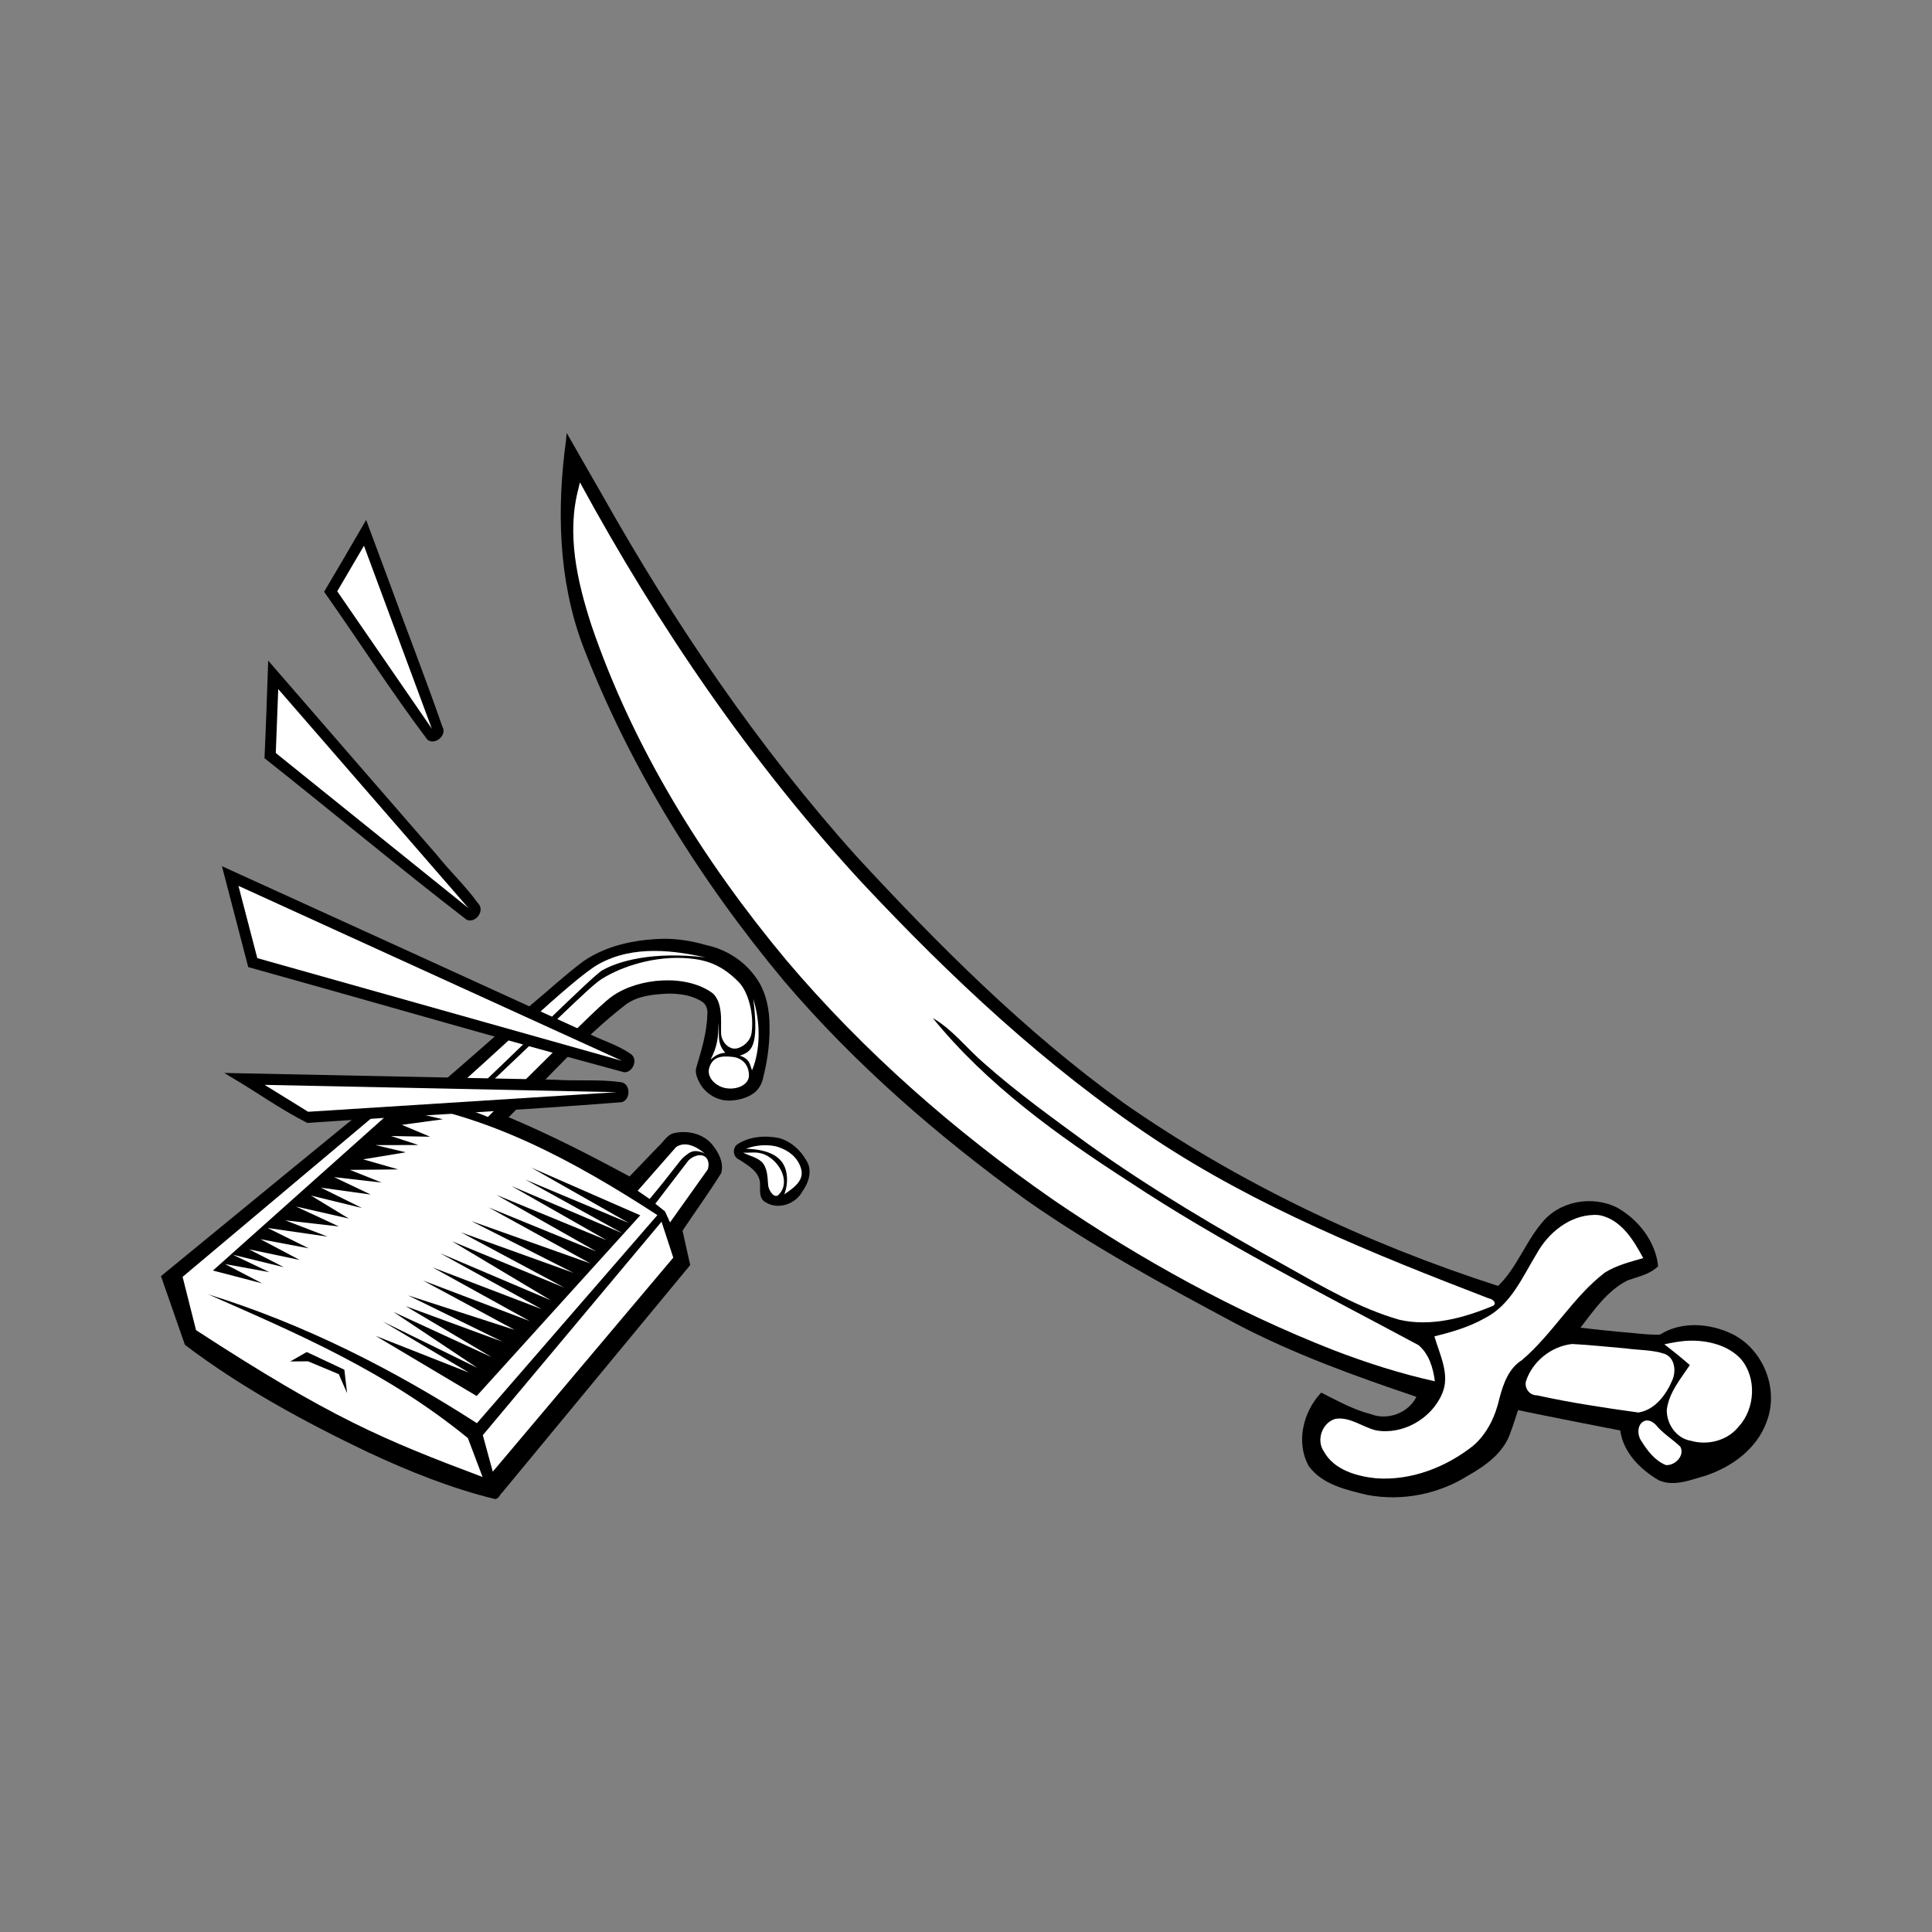 <svg:svg xmlns:dc="http://purl.org/dc/elements/1.1/" xmlns:ns2="http://creativecommons.org/ns#" xmlns:rdf="http://www.w3.org/1999/02/22-rdf-syntax-ns#" xmlns:svg="http://www.w3.org/2000/svg" height="1846.993" id="svg2" version="1.1" viewBox="-92.082 -403.113 1846.993 1846.993" width="1846.993">
  <svg:rect x="-92.082" y="-403.113" width="1846.993" height="1846.993" fill="#808080" stroke="none"/>
  <svg:g id="g3895" transform="matrix(.406 0 0 .406 85.67 1043)">
    <svg:path d="m1121.5-1351.3c-64.785 2.068-131.5 15.647-185.6 52.852-42.299 31.514-80.961 67.636-121.58 101.27-79.861 68.97-158.51 139.45-238.82 207.78-31.885-2.935-63.766-5.909-95.656-8.781-179.84 146.7-359.09 294.14-538.62 441.25 18.91 53.9 37.71 107.84 56.406 161.81 133.29 100.96 281.02 181.03 431.56 253.05 96.154 44.805 195.16 84.728 298.38 109.95 9.327-0.215 11.64-10.975 17.774-16.042 147.33-178.3 294.63-356.63 442.04-534.86-6.016-26.968-12.02-53.938-18.031-80.906 30.232-45.273 62.25-89.426 91.031-135.59 6.673-23.403-5.182-47.075-19.416-65.048-21.737-28.561-62.344-37.455-95.959-27.984-13.95 5.961-21.256 20.367-32.425 30.041-22.671 23.611-45.342 47.223-68.012 70.834-92.994-50.188-187.11-98.65-284.66-139.44 90.854-90.696 175.78-188.11 277.59-266.69 28.59-19.707 64.454-22.848 98.281-24.344 28.252-0.251 57.806 4.081 81.5 20.25 8.868 7.128 11.868 18.822 10.379 29.718-1.063 43.252-14.288 84.901-26.41 125.91-2.427 11.656 2.844 23.367 7.894 33.623 13.908 26.123 42.759 43.771 72.637 42.283 19.584-0.78 39.701-6.007 55.594-17.656 12.14-8.983 19.287-22.887 22.133-37.466 11.236-44.493 16.664-90.749 14.172-136.69-2.077-34.458-10.758-69.429-31.378-97.604-27.287-39.271-70.152-66.647-116.83-76.524-33.714-9.835-68.754-15.615-103.97-15z" id="path3859" />
    <svg:path d="m685.17-210.69c-199.28-128.29-408.34-233.77-632.76-303.4 208.98 92.18 418.77 181.1 611.45 338.45l34.637 91.656c-234.21-88.076-358.81-140.15-674.72-345.85l-31.628-125.41 492.05-413.58c223.65 29.369 427.23 139.03 625.94 268.18z" fill="#fff" id="path3809" />
    <svg:path d="m699.08-182.47 23.414 85.962 425.05-504.02-27.644-84.58z" fill="#fff" id="path3811" />
    <svg:path d="m245.61-356.04 41.815-0.392 72.44 30.253 19.588 44.765-6.416-55.224-88.593-41.64z" id="path3815" />
    <svg:path d="m1069.8-700.16-256.56-112.27 229.76 130.4-243.99-102.34 228.39 126.17-260.84-110.89 224.11 127.55-259.41-106.65 235.34 133.25-253.8-103.81 239.57 131.86-280.56-99.74 241.03 122.02-265.11-95.43 243.8 130.48-265.02-109.5 232.49 138.86-260.8-110.88l239.57 131.86-256.65-98.194 228.34 126.17-251.04-95.347 215.74 116.24-251.12-81.278 222.82 109.25-228.59-83.96 203.05 120.39-231.27-106.48 197.36 131.61-222.81-109.25 203.05 120.39-220.13-86.73 238.1 141.71z" id="path3817" />
    <svg:path d="m640.31-956.27c114.49-105.28 316.6-307.54 339.78-320.67 38.278-21.678 117.43-45.246 243.51-30.568-67.974-14.551-167.95-31.438-252.68 16.334-60.979 34.376-245.84 214.71-372.49 324.42 15.288 4.889 26.001 6.977 41.885 10.482z" fill="#fff" id="path3819" />
    <svg:path d="m653.09-952.41c205.14-191.03 295.64-285.5 326.65-304.75 47.038-29.2 124.48-54.992 204.29-48.046 42.096 3.663 78.055 15.451 117.54 55.745 23.262 23.741 36.406 76.721 30.351 120.01-2.83 20.234-22.582 35.146-37.354 36.648-14.439 1.468-28.77-10.556-33.497-28.087-4.412-16.363 8.18-77.068-20.975-102.31-60.977-45.212-173.06-37.246-236.01 6.947-29.417 20.65-97.234 90.6-293.07 284.5-13.29-5.465-40.339-16.255-57.929-20.662z" fill="#fff" id="path3821" />
    <svg:path d="m1063.7-757.96 90.262-102.71c21.309-14.512 45.865-2.796 67.43 14.693-27.454-12.114-36.371-1.2-47.059 6.746-10.744 7.988-27.497 35.16-82.469 100.63z" fill="#fff" id="path3825" />
    <svg:path d="m1228.6-808.06-88.706 124.66-11.826-25.98-22.837-18.115 77.994-101.75c7.39-7.928 24.813-16.82 37.035-10.184 12.275 6.665 11.488 22.393 8.339 31.366z" fill="#fff" id="path3827" />
    <svg:path d="m1336-1209.7c14.204 114.8-5.385 124.8-31.852 133.47 24.902 8.432 23.6 22.106 28.86 34.467 13.712-31.861 25.253-93.608 2.991-167.94z" fill="#fff" id="path3829" />
    <svg:path d="m1270-1083c-20.314-21.909-13.547-42.126-15.783-70.775-0.785 34.715-2.393 54.862-18.845 87.053 12.902-11.787 21.883-14.872 34.628-16.278z" fill="#fff" id="path3831" />
    <svg:path d="m1325.7-1029.6c-0.344-25.993-16.378-41.15-38.706-43.626-26.574-2.947-46.593-0.3-54.596 25.24-7.408 23.643 16.354 44.773 39.222 48.468 27.741 4.483 54.356-9.204 54.08-30.083z" fill="#fff" id="path3833" />
    <svg:path d="m63.634-570.17 115.82 30.256-87.217-45.446 104.34 19.055-86.29-41.095 120.18 29.33-81.939-42.021 119.25 24.978-92.495-48.871 113.97 21.553-96.847-47.944 141.01 20.345-99.345-38.315 126.1 14.421-101.2-47.018 124.53 28.403-89.07-54.149 120.18 29.33-96.847-47.945 117.4 16.275-86.29-41.095 112.12 12.85-74.807-29.893 113.69-1.131-82.584-23.688 100.44-16.58-71.19-16.943 100.72-0.187-64.341-21.208 92.022 1.666-66.471-27.954 96.459-13.153-113.22-26.114z" id="path3817-1" />
  </svg:g>
  <svg:g id="g3080">
    <svg:path d="m449.19 16.649c-9.079 65.625-7.679 134.13 15.615 196.72 44.934 117.23 112.56 225.34 192.89 321.64 67.617 79.348 146.97 148.2 231.36 209.16 63.622 44.586 132.19 81.668 200.6 118.25 55.002 28.898 113.63 50.025 172.38 69.843-7.732 15.499-27.573 22.92-43.684 16.486-16.806-4.176-31.971-12.855-47.347-20.526-17.35 18.175-24.567 47.957-11.74 70.485 12.883 17.472 35.83 22.572 55.935 27.361 32.986 6.193 67.9-0.655 96.224-18.539 17.088-9.585 34.482-22.202 40.707-41.739 2.675-6.828 4.726-13.875 7.037-20.829 32.506 6.798 65.116 13.088 97.706 19.465 2.824 21.07 19.421 37.523 37.056 47.704 14.629 6.275 30.423-0.588 44.69-4.564 25.081-8.339 48.826-25.619 58.117-51.275 12.285-31.224-3.01-69.527-33.016-84.183-21.296-10.218-48.277-12.366-68.792 0.658-12.246 0.454-25.197-1.712-37.701-2.528-12.808-1.2-25.605-2.533-38.373-4.099 12.956-16.796 25.592-35.387 45.036-45.203 10.06-3.591 21.35-5.734 29.207-13.549-2.422-23.528-18.5-44.131-38.606-55.691-23.917-12.499-56.135-6.841-72.919 14.68-15.626 18.584-23.78 42.857-41.476 59.853-126.8-40.82-248.4-98.61-357.69-174.74-94.11-67.84-176.43-150.22-254.97-235.19-95.08-105.72-174.99-223.98-244.6-347.7-11.12-19.225-22.09-38.536-33.13-57.807l-0.624 5.876z" id="path3772" />
    <svg:path d="m1410.9 881.75c-19.927 2.107-38.22 16.811-44.25 35.906-1.432 6.634 3.734 13.328 10.609 13.153 31.949 7.076 64.589 11.949 96.954 16.441 15.867-2.451 26.664-17.126 32.469-30.969 3.901-8.832 2.344-22.012-8-25.281-11.606-3.773-24.125-3.293-36.172-4.998-17.196-1.414-34.388-3.41-51.609-4.252z" fill="#fff" id="path2987" />
    <svg:path d="m1523.7 878.59c-8.341 0.091-16.498 1.769-24.656 3.438 8.288 6.402 16.478 12.946 24.344 19.875-8.86 13.317-20.162 26.596-22.031 42.938-0.147 13.486 9.135 27.14 22.938 29.406 16.263 4.711 35.131-0.126 45.781-13.531 15.941-17.219 17.466-46.993 1.906-64.875-12.037-12.809-31.123-17.604-48.281-17.25z" fill="#fff" id="path2989" />
    <svg:path d="m1481.6 954.88c-8.903 1.861-8.914 13.867-4.351 19.902 5.697 9.212 13.044 18.61 23.258 22.723 8.632 0.696 18.366-9.009 13.812-17.562-7.607-7.349-16.99-12.836-23.625-21.125-2.401-2.361-5.632-4.268-9.094-3.938z" fill="#fff" id="path2991" />
    <svg:path d="m1431.5 758.34c-23.453 0.678-43.428 17.159-54.438 36.938-13.676 22.442-24.804 49.146-49.469 61.656-15.037 8.567-31.696 13.414-48.375 17.5 5.024 17.533 15.321 36.746 7.344 54.875-10.049 23.734-37.55 39.637-63.219 35-12.964-3.135-24.842-13.152-38.688-11.031-12.631 3.468-18.704 20.226-11.219 31.062 9.652 17.762 31.273 23.867 50.094 25.812 33.436 2.379 66.632-10.533 92.555-30.982 13.742-11.715 21.623-28.75 25.443-46.063 3.62-13.542 8.775-28.149 21.378-35.986 29.372-24.964 48.741-60.311 79.344-83.719 11.18-6.997 24.045-10.101 36.562-13.781-9.082-17.017-20.665-36.188-40.812-40.844-2.135-0.426-4.325-0.551-6.5-0.438z" fill="#fff" id="path2993" />
    <svg:path d="m461.16 63.094c-11.96 43.779-1.434 89.732 12.25 131.78 40.127 117.57 106.84 224.63 186.02 319.71 74.277 87.779 161.52 164.22 255.98 229.71 83.636 57.014 172.9 106.3 267.19 143.25 31.616 12.148 63.93 22.529 97.036 29.857-1.55-12.657-5.616-26.264-15.692-34.6-93.5-50.2-188.4-97.81-276.9-156.45-68.47-44.16-135.83-92.71-187.44-156.26 19.16 11.093 32.705 29.355 49.448 43.596 31.192 27.61 65.157 52.094 98.802 76.685 60.695 43.443 125.11 81.319 190.4 117.42 34.568 19.405 69.205 39.796 107.47 50.798 30.464 6.968 61.992-1.814 89.938-13.5 3.695-3.133-1.696-6.648-4.719-7.031-110.3-42.47-221.1-87.15-319.9-152.64-103.49-68.87-194.49-154.44-279.15-244.79-106.05-114.96-194.83-245.22-269.57-382.6-0.406 1.688-0.812 3.375-1.219 5.062z" fill="#fff" id="path2995" />
    <svg:g id="g3920" transform="matrix(.835 .277 -.277 .835 307.71 98.318)">
      <svg:path d="m581.97 509.34c-15.496 1.962-31.341 8.58-41.062 21.188-3.565 5.899 0.373 14.157 7.399 14.681 10.761 2.88 24.465 5.335 29.476 16.663 2.688 6.673 3.517 16.593 12.156 18.219 15.494 4.127 31.727-8.049 34.438-23.375 3.676-11.364 3.556-25.872-6.656-33.781-9.597-8.709-22.61-14.286-35.75-13.594z" id="path3914" />
      <svg:path d="m551.69 531.67c7.601-6.516 21.261-12.739 32.812-12.791 11.371-0.051 23.868 3.86 31.144 15.016 7.313 11.213-2.38 23.068-8.898 31.7 0.742-11.494-3.95-26.219-13.904-32.812-12.311-8.154-29.661-4.534-41.155-1.112z" fill="#fff" id="path3910" />
      <svg:path d="m550.03 536.68c8.867-2.132 16.691-8.9 31.7-3.337 14.192 5.261 26.502 20.135 19.465 34.481-3.054 6.227-11.605-0.869-13.904-5.561-2.644-5.397-5.4-15.862-12.791-21.133-6.488-4.627-16.216-3.161-24.47-4.449z" fill="#fff" id="path3912" />
    </svg:g>
  </svg:g>
  <svg:g id="g4022" transform="matrix(.876 -.079 .079 .876 96.157 243.02)">
    <svg:g id="g4016">
      <svg:path d="m9.219 212.59c5.95 35.889 11.913 71.774 17.906 107.66 132.27 50.028 264 101.67 396.66 150.56 9.907 1.269 17.054-13.593 8.406-19.562-13.6-11.48-30.68-17.45-45.29-27.25-126.1-71.9-252.17-143.83-378.38-215.53l0.688 4.125z" id="path3925" />
      <svg:path d="m-3.219 436.94c26.613 18.79 51.332 40.527 79.125 57.781 114.22 2.452 228.45 7.015 342.66 8.25 10.098-2.296 11.176-19.691 0.469-21.812-23.104-5.365-47.113-5.238-70.508-8.961-119.21-13.24-238.43-26.46-357.64-39.67l5.906 4.406z" id="path3927" />
      <svg:path d="m78.031-4.469c-4.203 33.341-8.3 66.842-12.906 100.19 67.965 64.509 134.18 130.91 202.94 194.53 9.259 5.401 21.321-8.056 14.156-16.469-11.75-19.84-27.12-37.12-39.85-56.36-54.57-75.64-109.24-151.21-163.68-226.95l-0.656 5.062z" id="path3929" />
      <svg:path d="m195.97-148.81c-16.542 23.499-33.266 46.87-50.062 70.188 32.734 56.496 62.909 114.76 97.406 170.25 7.793 7.203 22.127-3.093 17.438-12.75-14.112-56.592-30.484-112.59-45.38-168.98-5.659-20.723-11.312-41.448-16.964-62.173-0.812 1.156-1.625 2.312-2.438 3.469z" id="path3931" />
    </svg:g>
    <svg:g fill="#fff" id="g3954">
      <svg:path d="m422.67 458.26-384.85-146.82-13.35-80.08z" id="path3956" />
      <svg:path d="m413.77 491.63-380.4-42.27 44.49 33.37z" id="path3958" />
      <svg:path d="m271.4 278.07-193.54-186.86 8.898-68.964z" id="path3960" />
      <svg:path d="m249.15 80.085-88.983-157.94 33.369-46.716z" id="path3962" />
    </svg:g>
  </svg:g>
</svg:svg>